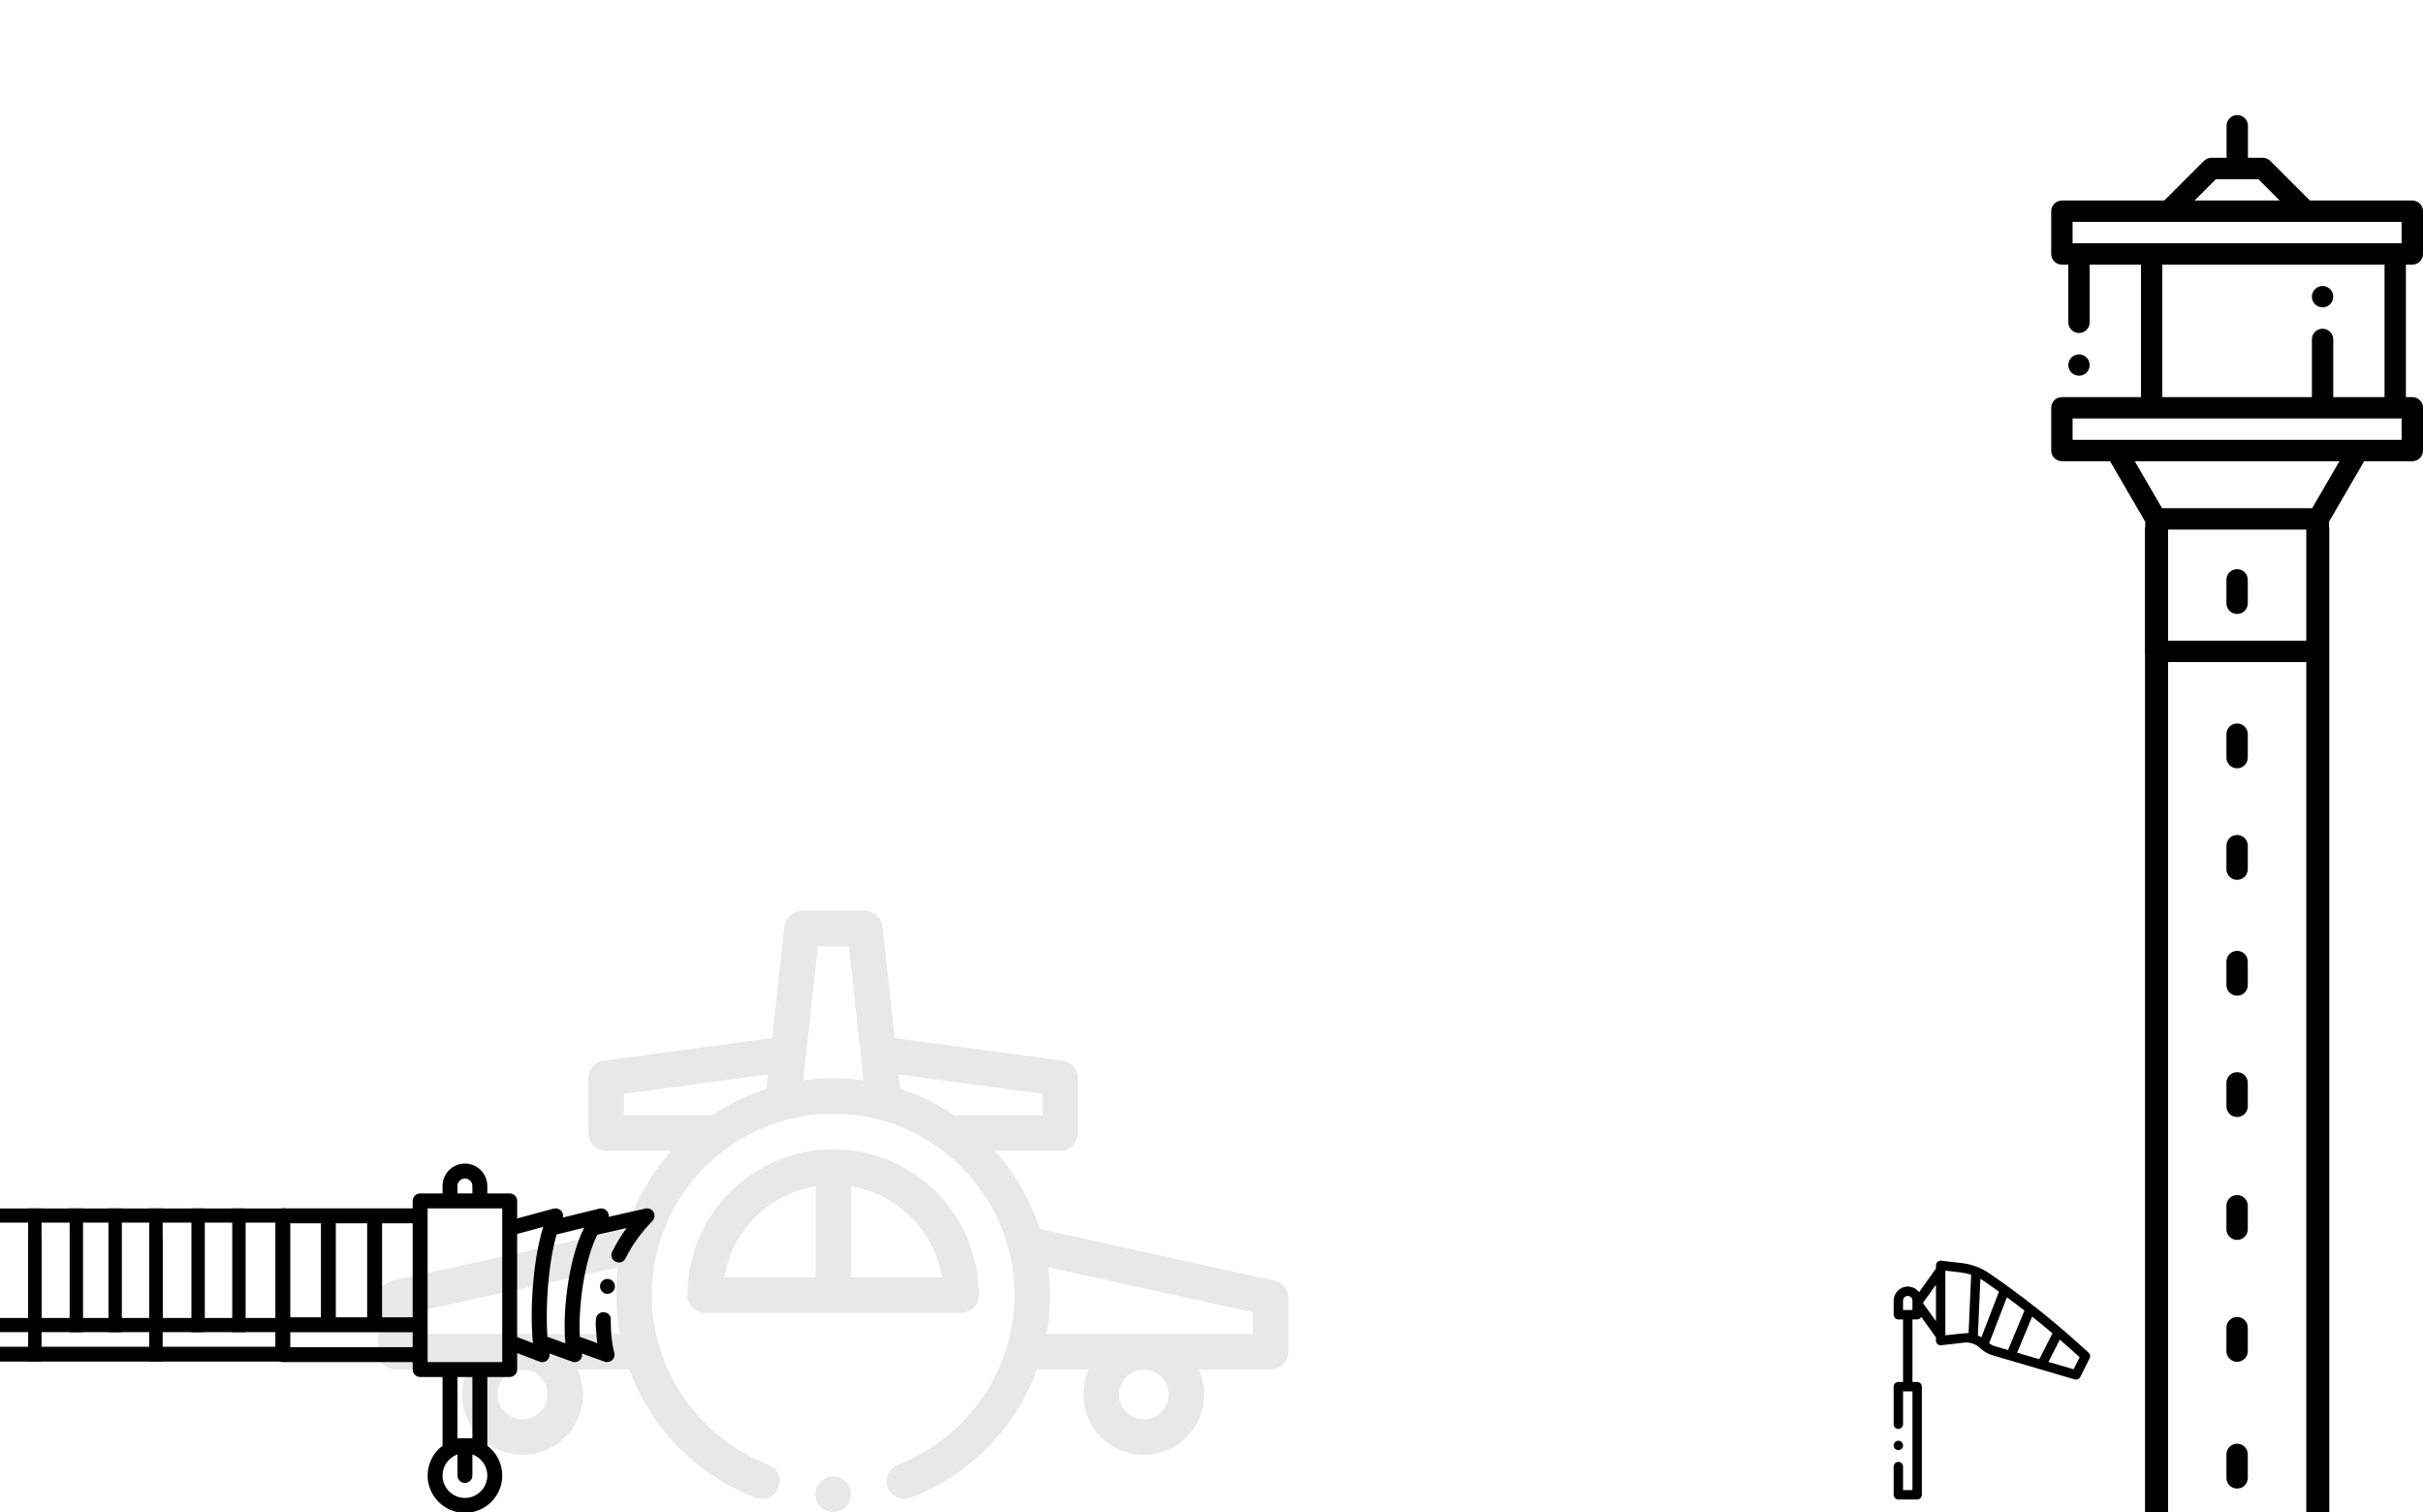 <?xml version="1.0" encoding="utf-8"?>
<svg viewBox="0 0 500 312" xmlns="http://www.w3.org/2000/svg">
  <path d="M 202.011 267.24 C 202.011 250.651 188.514 237.155 171.926 237.155 C 155.338 237.155 141.842 250.651 141.842 267.24 C 141.842 269.266 143.485 270.908 145.51 270.908 L 198.341 270.908 C 200.368 270.908 202.011 269.266 202.011 267.24 Z M 168.304 244.787 L 168.304 263.572 L 149.476 263.572 C 151.043 253.946 158.673 246.336 168.304 244.787 Z M 175.642 263.572 L 175.642 244.802 C 185.228 246.385 192.815 253.977 194.377 263.572 Z M 175.642 263.572" style="fill: rgb(232, 232, 232);"/>
  <path d="M 263.016 264.276 L 214.552 253.581 C 212.618 247.56 209.441 242.09 205.324 237.477 L 218.783 237.477 C 220.811 237.477 222.452 235.834 222.452 233.807 L 222.452 222.494 C 222.452 220.656 221.093 219.103 219.272 218.859 L 184.622 214.204 L 182.094 191.214 C 181.89 189.355 180.319 187.948 178.448 187.948 L 165.499 187.948 C 163.628 187.948 162.056 189.355 161.851 191.214 L 159.324 214.191 L 124.58 218.859 C 122.759 219.103 121.399 220.656 121.399 222.494 L 121.399 233.807 C 121.399 235.834 123.043 237.475 125.068 237.475 L 138.528 237.475 C 134.406 242.096 131.228 247.572 129.294 253.603 L 80.93 264.276 C 79.249 264.647 78.052 266.137 78.052 267.858 L 78.052 278.933 C 78.052 280.961 79.695 282.602 81.72 282.602 L 96.46 282.602 C 95.749 284.17 95.349 285.908 95.349 287.738 C 95.349 294.616 100.944 300.213 107.822 300.213 C 114.701 300.213 120.297 294.616 120.297 287.738 C 120.297 285.908 119.897 284.17 119.186 282.602 L 129.875 282.602 C 131.2 286.226 132.994 289.682 135.246 292.897 C 140.412 300.268 147.566 305.857 155.941 309.059 C 157.832 309.784 159.953 308.836 160.677 306.944 C 161.401 305.051 160.455 302.93 158.561 302.206 C 144.173 296.702 134.505 282.65 134.505 267.24 C 134.505 246.605 151.292 229.819 171.926 229.819 C 192.561 229.819 209.348 246.605 209.348 267.24 C 209.348 282.65 199.681 296.702 185.291 302.206 C 183.399 302.93 182.452 305.05 183.175 306.944 C 183.735 308.405 185.125 309.303 186.603 309.303 C 187.039 309.303 187.482 309.224 187.912 309.059 C 196.285 305.857 203.442 300.268 208.607 292.897 C 210.859 289.682 212.654 286.226 213.978 282.602 L 224.667 282.602 C 223.956 284.17 223.556 285.908 223.556 287.738 C 223.556 294.616 229.151 300.213 236.029 300.213 C 242.909 300.213 248.504 294.616 248.504 287.738 C 248.504 285.908 248.104 284.17 247.393 282.602 L 262.225 282.602 C 264.251 282.602 265.894 280.961 265.894 278.933 L 265.894 267.858 C 265.894 266.137 264.697 264.647 263.016 264.276 Z M 215.115 225.704 L 215.115 230.138 L 196.939 230.138 C 193.523 227.828 189.77 225.979 185.775 224.675 L 185.449 221.717 Z M 128.738 225.704 L 158.498 221.706 L 158.176 224.645 C 154.144 225.95 150.357 227.809 146.914 230.138 L 128.738 230.138 Z M 112.959 287.738 C 112.959 290.571 110.655 292.875 107.822 292.875 C 104.99 292.875 102.686 290.571 102.686 287.738 C 102.686 284.906 104.99 282.602 107.822 282.602 C 110.655 282.602 112.959 284.907 112.959 287.738 Z M 85.389 275.265 L 85.389 270.805 L 127.532 261.504 C 127.292 263.384 127.167 265.298 127.167 267.24 C 127.167 269.955 127.415 272.637 127.889 275.263 L 85.389 275.263 Z M 165.748 222.909 L 168.786 195.284 L 175.161 195.284 L 178.2 222.922 C 176.15 222.633 174.055 222.48 171.926 222.48 C 169.83 222.48 167.768 222.628 165.748 222.909 Z M 241.166 287.738 C 241.166 290.571 238.862 292.875 236.029 292.875 C 233.198 292.875 230.894 290.571 230.894 287.738 C 230.894 284.906 233.198 282.602 236.029 282.602 C 238.862 282.602 241.166 284.907 241.166 287.738 Z M 258.557 275.265 L 215.964 275.265 C 216.438 272.637 216.686 269.955 216.686 267.24 C 216.686 265.29 216.56 263.369 216.317 261.484 L 258.557 270.805 Z M 258.557 275.265" style="fill: rgb(232, 232, 232);"/>
  <g transform="matrix(-0.154, 0, 0, 0.154, 135.057, 237.021)" style="">
    <path d="m498.007 80.003h-174v-10c0-5.522-4.478-10-10-10h-30v-10c0-16.542-13.458-30-30-30s-30 13.458-30 30v10h-30c-5.522 0-10 4.478-10 10v23.565l-48.715-13.216c-6.912-1.821-14.662 3.969-12.377 12.014l-49.191-12.075c-4.321-1.058-13.084 1.253-12.266 11.132l-49.241-11.17c-10.275-2.153-16.081 9.847-9.281 16.82 14.447 14.812 26.667 31.362 35.79 49.73 5.989 12.058 23.909 3.158 17.92-8.9-5.455-10.982-11.939-21.56-19.26-31.43l39.286 8.906c7.998 16.054 14.618 38.736 18.957 65.632 4.013 24.868 5.517 50.86 4.39 71.164l-23.463 8.498c1.34-9.57 2.612-25.218 2.01-31.68-1.343-14.416-20.837-11.871-20 .27.058.838.465 25.571-4.74 44.52-2.045 7.446 5.31 14.22 13.16 11.619l30.207-10.941c-1.314 9.375 7.499 13.261 13.271 10.942l30.169-10.942c-1.104 5.915 4.278 13.949 13.471 10.88l29.901-11.444v22.105c0 5.522 4.478 10 10 10h30v92.024c-12.137 9.131-20 23.652-20 39.976 0 27.57 22.43 50 50 50s50-22.43 50-50c0-16.324-7.863-30.845-20-39.976 0-.006 0-66.33 0-92.024h30c5.522 0 10-4.478 10-10v-10h174c5.522 0 10-4.478 10-10v-186c.002-5.521-4.476-9.999-9.998-9.999zm-382.632 97.823c-3.021-18.725-9.296-48.427-21.1-71.896l36.879 9.053c11.45 39.838 15.113 98.526 12.295 137.185l-24.025 8.713c2.118-22.933.728-53.446-4.049-83.055zm68.632 74.658-21.149 8.094c2.16-21.345 2.226-49.099.024-76.877-1.515-19.124-5.201-51.5-13.837-78.896l34.962 9.486zm60-202.481c0-5.514 4.486-10 10-10s10 4.486 10 10v10h-20zm40 388c0 16.542-13.458 30-30 30s-30-13.458-30-30c0-13.037 8.36-24.159 20-28.286v28.286c0 5.522 4.478 10 10 10s10-4.478 10-10v-28.286c11.64 4.128 20 15.249 20 28.286zm-40-50v-82h20v82zm60-102h-100v-206h100zm81-186h42v126h-42zm-61 0h41v126h-41zm164 166h-164v-20h164zm0-40h-41v-126h41zm-435.013-41.436c0-5.525 4.479-10.004 10.004-10.004s10.004 4.479 10.004 10.004-4.479 10.004-10.004 10.004-10.004-4.479-10.004-10.004z"/>
  </g>
  <path d="M 169.331 305.738 C 168.649 306.421 168.256 307.363 168.256 308.332 C 168.256 309.296 168.649 310.243 169.331 310.926 C 170.014 311.608 170.961 312 171.925 312 C 172.89 312 173.836 311.608 174.519 310.926 C 175.205 310.243 175.594 309.296 175.594 308.332 C 175.594 307.366 175.205 306.421 174.519 305.738 C 173.836 305.051 172.894 304.663 171.925 304.663 C 170.961 304.663 170.014 305.051 169.331 305.738 Z M 169.331 305.738" style="fill: rgb(232, 232, 232);"/>
  <rect y="249.366" width="58.902" height="2.92" style=""/>
  <rect x="-2.549" y="277.902" width="61.451" height="3.053" style=""/>
  <rect y="271.965" width="58.902" height="2.92" style=""/>
  <rect x="47.924" y="249.366" width="2.762" height="25.519" style=""/>
  <rect x="39.501" y="249.366" width="2.762" height="25.519" style=""/>
  <rect x="30.802" y="249.366" width="2.762" height="25.519" style=""/>
  <rect x="22.38" y="249.366" width="2.762" height="25.519" style=""/>
  <rect x="14.371" y="249.366" width="2.762" height="25.519" style=""/>
  <rect x="5.81" y="249.366" width="2.762" height="25.519" style=""/>
  <rect x="30.802" y="255.436" width="2.762" height="25.519" style=""/>
  <rect x="5.81" y="255.436" width="2.762" height="25.519" style=""/>
  <path d="M 430.57 76.887 C 430.98 76.478 431.217 75.908 431.217 75.328 C 431.217 74.749 430.98 74.179 430.57 73.77 C 430.161 73.36 429.591 73.124 429.011 73.124 C 428.432 73.124 427.863 73.36 427.453 73.77 C 427.043 74.179 426.808 74.749 426.808 75.328 C 426.808 75.908 427.043 76.478 427.453 76.887 C 427.863 77.297 428.432 77.533 429.011 77.533 C 429.591 77.533 430.161 77.297 430.57 76.887 Z M 430.57 76.887" style=""/>
  <path d="M 497.795 54.605 C 499.013 54.605 500 53.619 500 52.401 L 500 43.583 C 500 42.365 499.013 41.377 497.795 41.377 L 476.664 41.377 L 468.49 33.205 C 468.077 32.792 467.516 32.559 466.931 32.559 L 463.873 32.559 L 463.873 25.946 C 463.873 24.728 462.885 23.741 461.669 23.741 C 460.451 23.741 459.464 24.728 459.464 25.946 L 459.464 32.559 L 456.349 32.559 C 455.764 32.559 455.203 32.792 454.79 33.205 L 446.617 41.377 L 425.484 41.377 C 424.267 41.377 423.28 42.365 423.28 43.583 L 423.28 52.401 C 423.28 53.619 424.267 54.605 425.484 54.605 L 426.808 54.605 L 426.808 66.509 C 426.808 67.727 427.794 68.715 429.011 68.715 C 430.229 68.715 431.217 67.727 431.217 66.509 L 431.217 54.605 L 441.799 54.605 L 441.799 81.943 L 425.484 81.943 C 424.267 81.943 423.28 82.929 423.28 84.147 L 423.28 92.965 C 423.28 94.183 424.267 95.17 425.484 95.17 L 435.421 95.17 L 442.681 107.668 L 442.681 134.412 C 442.681 135.63 443.667 136.616 444.885 136.616 L 478.395 136.616 C 479.613 136.616 480.6 135.63 480.6 134.412 L 480.6 107.668 L 487.858 95.17 L 497.795 95.17 C 499.013 95.17 500 94.183 500 92.965 L 500 84.147 C 500 82.929 499.013 81.943 497.795 81.943 L 496.473 81.943 L 496.473 54.605 Z M 457.262 36.968 L 466.018 36.968 L 470.427 41.377 L 452.853 41.377 Z M 427.689 45.786 L 495.591 45.786 L 495.591 50.196 L 427.689 50.196 Z M 476.191 132.207 L 447.09 132.207 L 447.09 109.279 L 476.191 109.279 Z M 477.126 104.87 L 446.155 104.87 L 440.521 95.17 L 482.759 95.17 Z M 495.591 90.761 L 427.689 90.761 L 427.689 86.352 L 495.591 86.352 Z M 492.064 81.943 L 481.481 81.943 L 481.481 70.037 C 481.481 68.82 480.495 67.833 479.278 67.833 C 478.06 67.833 477.072 68.82 477.072 70.037 L 477.072 81.943 L 446.208 81.943 L 446.208 54.605 L 492.064 54.605 Z M 492.064 81.943" style=""/>
  <path d="M 461.641 126.696 C 462.858 126.696 463.844 125.709 463.844 124.491 L 463.844 119.641 C 463.844 118.424 462.858 117.436 461.641 117.436 C 460.423 117.436 459.435 118.424 459.435 119.641 L 459.435 124.491 C 459.435 125.709 460.423 126.696 461.641 126.696 Z M 461.641 126.696" style=""/>
  <path d="M 479.278 63.423 C 479.857 63.423 480.426 63.188 480.836 62.777 C 481.246 62.368 481.481 61.799 481.481 61.219 C 481.481 60.639 481.246 60.071 480.836 59.66 C 480.426 59.25 479.857 59.014 479.278 59.014 C 478.698 59.014 478.128 59.25 477.718 59.66 C 477.309 60.071 477.072 60.639 477.072 61.219 C 477.072 61.799 477.309 62.368 477.718 62.777 C 478.128 63.188 478.698 63.423 479.278 63.423 Z M 479.278 63.423" style=""/>
  <rect x="442.639" y="108.798" width="4.757" height="207.46" style=""/>
  <rect x="475.914" y="108.798" width="4.757" height="207.46" style=""/>
  <path d="M 461.641 158.541 C 462.858 158.541 463.844 157.554 463.844 156.336 L 463.844 151.486 C 463.844 150.269 462.858 149.281 461.641 149.281 C 460.423 149.281 459.435 150.269 459.435 151.486 L 459.435 156.336 C 459.435 157.554 460.423 158.541 461.641 158.541 Z M 461.641 158.541" style=""/>
  <path d="M 461.641 181.555 C 462.858 181.555 463.844 180.568 463.844 179.35 L 463.844 174.5 C 463.844 173.283 462.858 172.295 461.641 172.295 C 460.423 172.295 459.435 173.283 459.435 174.5 L 459.435 179.35 C 459.435 180.568 460.423 181.555 461.641 181.555 Z M 461.641 181.555" style=""/>
  <path d="M 461.641 205.465 C 462.858 205.465 463.844 204.478 463.844 203.26 L 463.844 198.41 C 463.844 197.193 462.858 196.205 461.641 196.205 C 460.423 196.205 459.435 197.193 459.435 198.41 L 459.435 203.26 C 459.435 204.478 460.423 205.465 461.641 205.465 Z M 461.641 205.465" style=""/>
  <path d="M 461.641 230.498 C 462.858 230.498 463.844 229.511 463.844 228.293 L 463.844 223.443 C 463.844 222.226 462.858 221.238 461.641 221.238 C 460.423 221.238 459.435 222.226 459.435 223.443 L 459.435 228.293 C 459.435 229.511 460.423 230.498 461.641 230.498 Z M 461.641 230.498" style=""/>
  <path d="M 461.641 255.852 C 462.858 255.852 463.844 254.865 463.844 253.647 L 463.844 248.797 C 463.844 247.58 462.858 246.592 461.641 246.592 C 460.423 246.592 459.435 247.58 459.435 248.797 L 459.435 253.647 C 459.435 254.865 460.423 255.852 461.641 255.852 Z M 461.641 255.852" style=""/>
  <path d="M 461.641 281.01 C 462.858 281.01 463.844 280.023 463.844 278.805 L 463.844 273.955 C 463.844 272.738 462.858 271.75 461.641 271.75 C 460.423 271.75 459.435 272.738 459.435 273.955 L 459.435 278.805 C 459.435 280.023 460.423 281.01 461.641 281.01 Z M 461.641 281.01" style=""/>
  <path d="M 461.641 307.167 C 462.858 307.167 463.844 306.18 463.844 304.962 L 463.844 300.112 C 463.844 298.895 462.858 297.907 461.641 297.907 C 460.423 297.907 459.435 298.895 459.435 300.112 L 459.435 304.962 C 459.435 306.18 460.423 307.167 461.641 307.167 Z M 461.641 307.167" style=""/>
  <g transform="matrix(0.097, 0, 0, 0.097, 386.404, 260.139)" style="">
    <path d="m54.961 403.001c-5.51 0-10-4.49-10-10s4.49-10 10-10 10 4.49 10 10-4.49 10-10 10zm200.224-201.772c-9.715-2.851-18.701-8.073-25.986-15.104-9.269-8.946-21.92-13.233-34.722-11.758l-32.556 3.748-15.816 1.821c-5.937.683-11.144-3.958-11.144-9.934v-6.796l-31.131-43.583c-1.669 3.196-5.014 5.378-8.869 5.378h-10v133h10c5.523 0 10 4.477 10 10v230c0 5.523-4.477 10-10 10h-40c-5.523 0-10-4.477-10-10v-59.642c0-5.318 4-9.973 9.306-10.334 5.822-.396 10.694 4.236 10.694 9.976v50h20v-210h-20v69.642c0 5.319-4.001 9.974-9.307 10.334-5.822.395-10.693-4.237-10.693-9.976v-80c0-5.523 4.477-10 10-10h10v-133h-10c-5.523 0-10-4.477-10-10v-29.346c0-16.211 12.592-29.989 28.79-30.63 10.331-.408 19.577 4.44 25.274 12.081l35.936-50.31v-6.796c0-5.976 5.207-10.618 11.144-9.934l12.003 1.382 31.781 3.658c20.843 2.4 40.972 9.88 58.211 21.631 65.172 44.428 127.959 93.694 186.614 146.428l25.012 22.486c3.353 3.015 4.274 7.9 2.249 11.929l-20.053 39.882c-2.17 4.316-7.114 6.463-11.749 5.103zm99.578 8.372 28.152-55.102c-14.24-12.067-28.691-23.922-43.33-35.547l-31.967 76.818zm-117.929-166.337c-2.392-1.631-4.851-3.163-7.367-4.596l-5.31 120.475c2.556 1.095 5.042 2.363 7.443 3.797l37.516-97.128c-10.689-7.647-21.452-15.166-32.282-22.548zm-151.873 41.737c0-5.514-4.486-10-10-10s-10 4.486-10 10v20h20zm50 43.796v-77.591l-27.711 38.795zm69.391 25.474 5.481-124.359c-7.201-2.4-14.66-4.064-22.232-4.936l-32.641-3.757v137.565s42.085-4.704 44.497-4.704c1.64.001 3.272.064 4.895.191zm56.463 27.767 27.497 8.067 34.942-83.967c-12.342-9.566-24.809-18.967-37.387-28.192l-37.814 97.901c3.874 2.748 8.2 4.853 12.762 6.191zm179.86 23.382-19.333-17.38c-7.536-6.775-15.141-13.492-22.811-20.148l-24.237 47.439 53.505 15.697z"/>
  </g>
</svg>